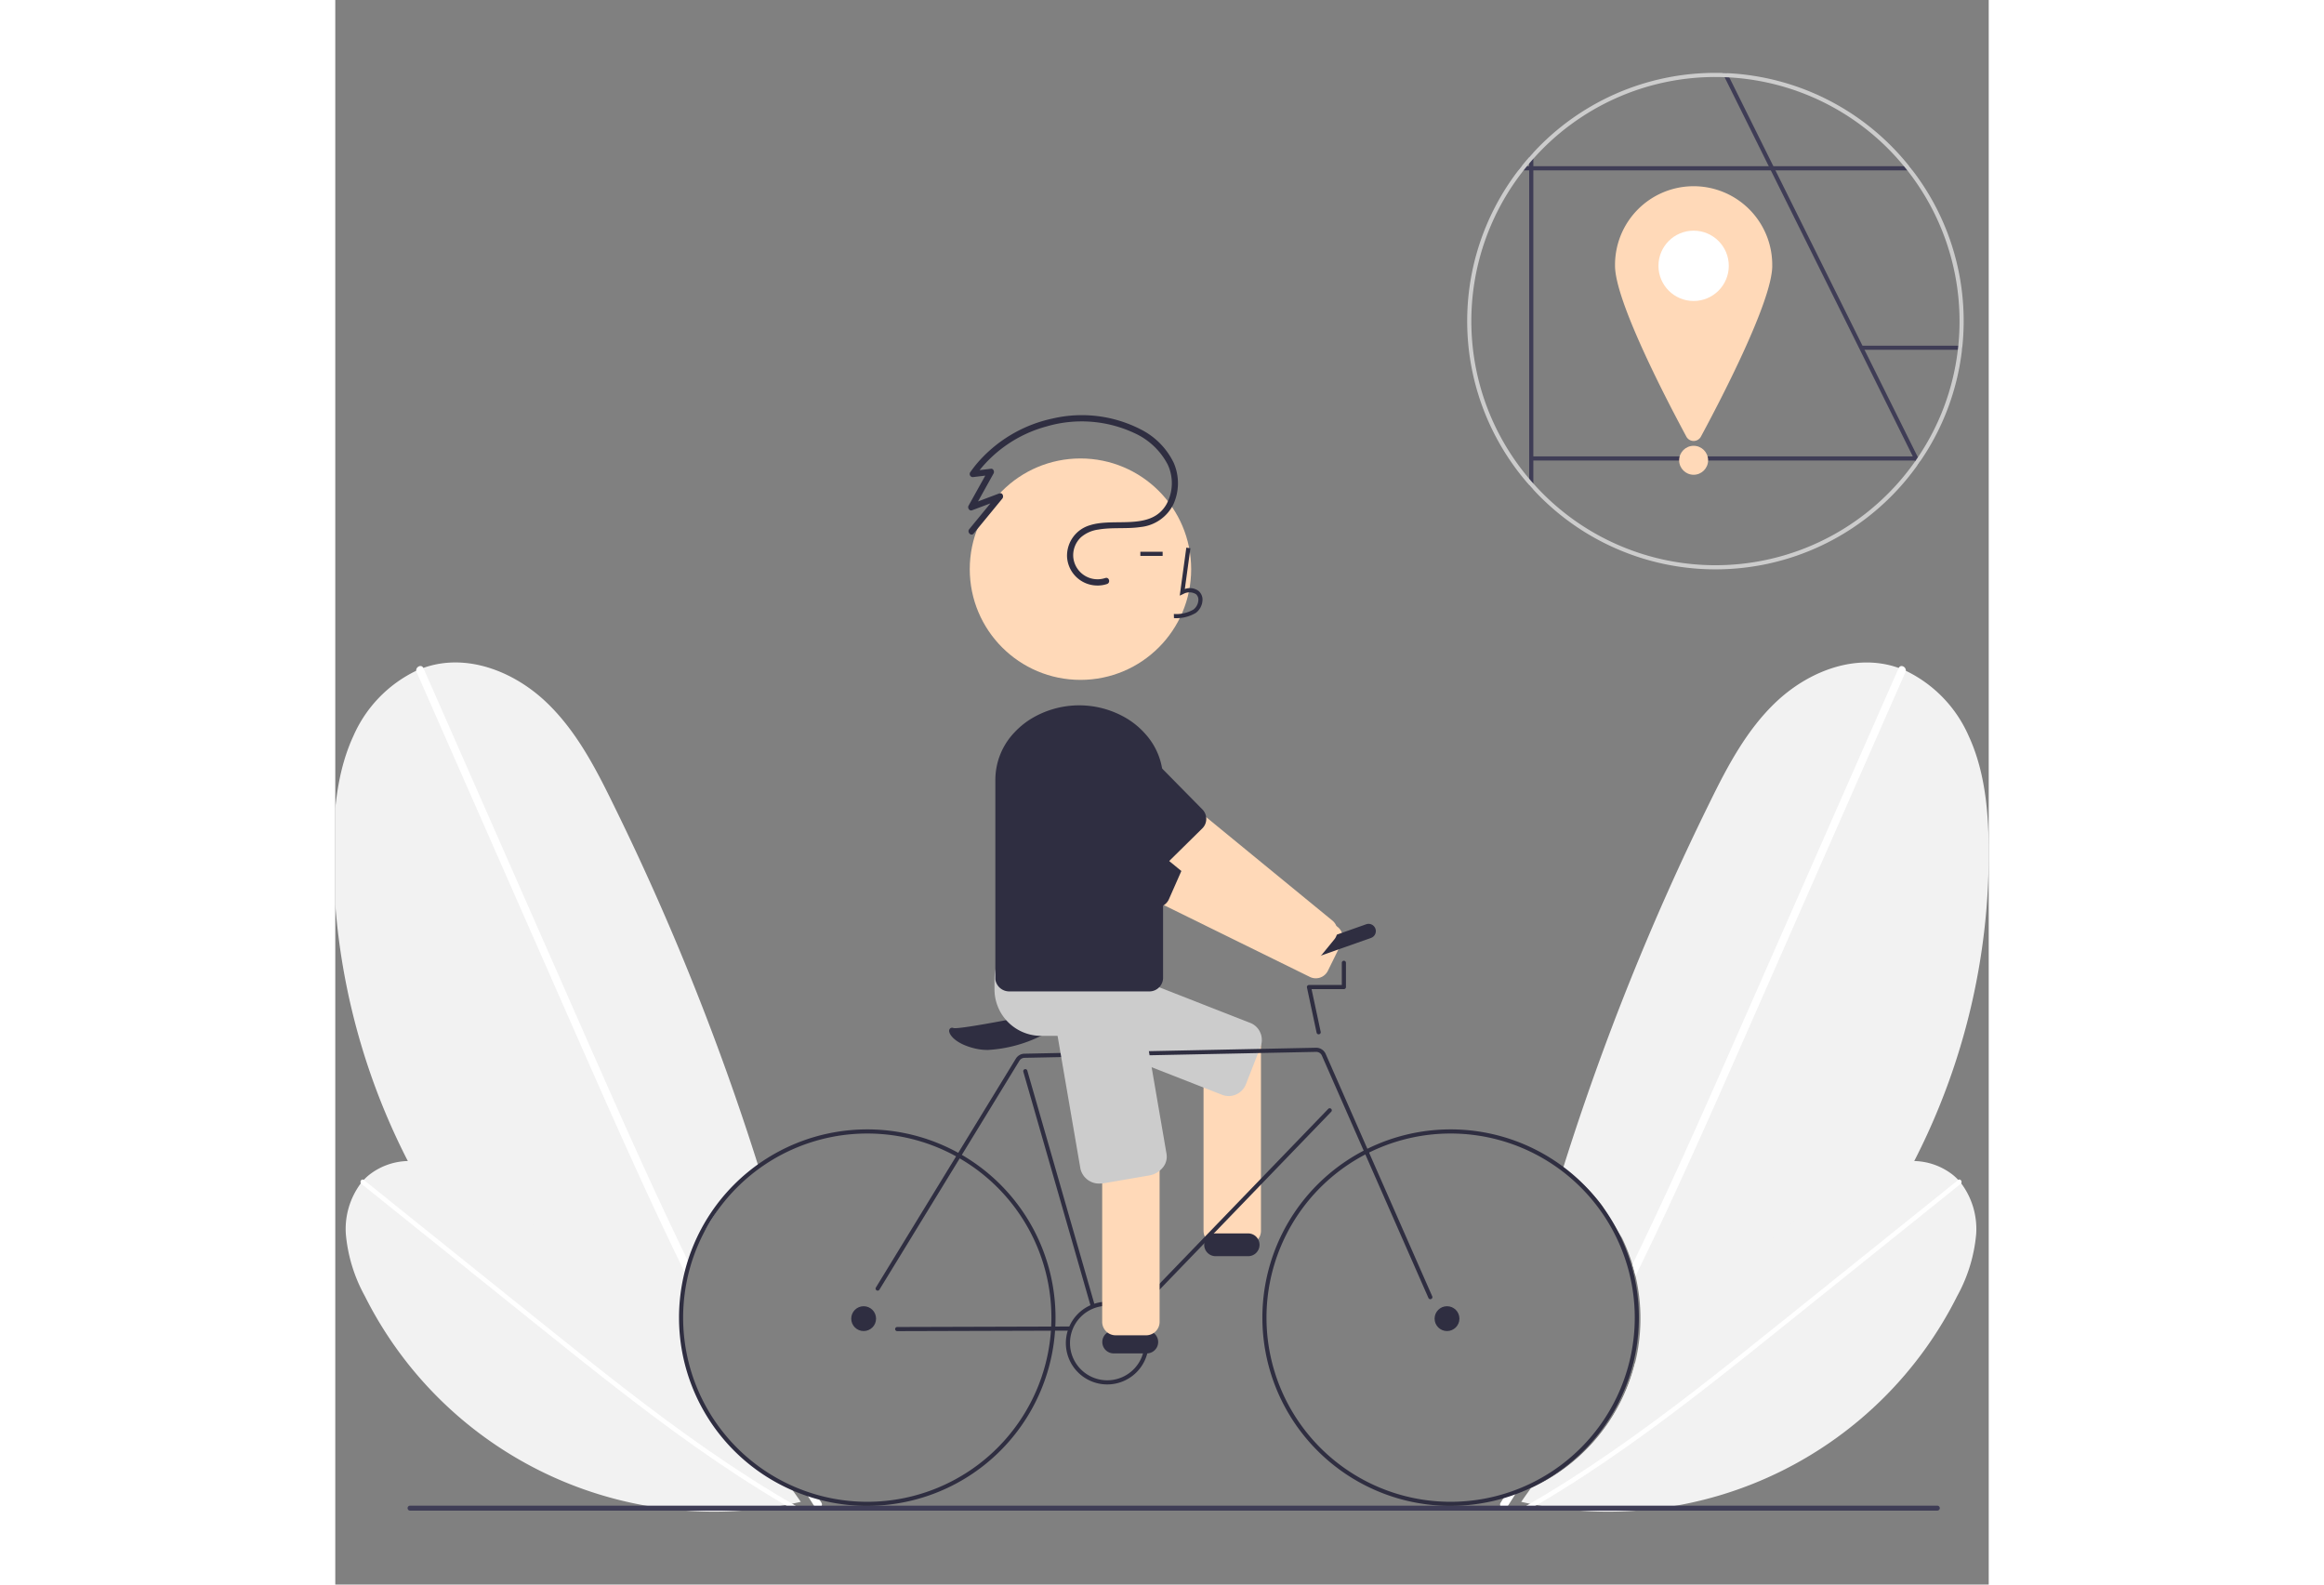                                 <svg xmlns="http://www.w3.org/2000/svg" xmlns:xlink="http://www.w3.org/1999/xlink"
                                    width="264" height="180" viewBox="0 0 264 253">
                                    <rect x="0" y="0" width="264" height="253" fill="#808080" stroke="none"/>
                                    <defs>
                                        <clipPath id="clip-path">
                                            <rect id="Rectangle_28" data-name="Rectangle 28" width="264" height="253"
                                                transform="translate(875.314 1503.006)" fill="#fff" stroke="#707070"
                                                stroke-width="1" />
                                        </clipPath>
                                    </defs>
                                    <g id="Mask_Group_1" data-name="Mask Group 1"
                                        transform="translate(-875.314 -1503.006)" clip-path="url(#clip-path)">
                                        <g id="undraw_bike_ride_7xit" transform="translate(875 1514.641)">
                                            <path id="Path_78" data-name="Path 78"
                                                d="M235.172,85.955c-.142.208-.287.413-.433.618l-.334-.671-.053-.109-.33-.661-8.409-16.948,0,0L211.354,39.465v0l-.327-.657v0l-7.055-14.213-.334-.674q.376.01.753.03l.337.677,7.035,14.18,0,0,.327.657v0l13.892,27.986v0l.327.657v0l8.409,16.934.112.228Z"
                                                transform="translate(18.171 -23.898)" fill="#3f3d56" />
                                            <path id="Path_79" data-name="Path 79"
                                                d="M243.509,35.11H180.574c.169-.221.34-.443.519-.661h61.9C243.168,34.667,243.34,34.889,243.509,35.11Z"
                                                transform="translate(8.635 -19.543)" fill="#3f3d56" />
                                            <path id="Path_80" data-name="Path 80"
                                                d="M235.478,54.719c-.02.221-.043.443-.073.661H219.283v-.661Z"
                                                transform="translate(24.64 -11.163)" fill="#3f3d56" />
                                            <path id="Path_81" data-name="Path 81"
                                                d="M182.461,32.909V86.721c-.228-.241-.446-.486-.661-.73V33.639C182.015,33.395,182.233,33.151,182.461,32.909Z"
                                                transform="translate(9.143 -20.18)" fill="#3f3d56" />
                                            <rect id="Rectangle_29" data-name="Rectangle 29" width="61.456"
                                                height="0.661" transform="translate(191.274 61.233)" fill="#3f3d56" />
                                            <path id="Path_82" data-name="Path 82"
                                                d="M216.6,49.37c0,5.63-8.28,21.507-11.39,27.271a1.319,1.319,0,0,1-2.323,0c-3.11-5.764-11.39-21.641-11.39-27.271a12.551,12.551,0,1,1,25.1,0Z"
                                                transform="translate(13.151 -18.563)" fill="#ffd9b8" />
                                            <circle id="Ellipse_5" data-name="Ellipse 5" cx="5.615" cy="5.615" r="5.615"
                                                transform="translate(211.582 25.192)" fill="#fff" />
                                            <circle id="Ellipse_6" data-name="Ellipse 6" cx="2.312" cy="2.312" r="2.312"
                                                transform="translate(214.885 59.543)" fill="#ffd9b8" />
                                            <path id="Path_83" data-name="Path 83"
                                                d="M119.813,222.347c.1.046.2.092.3.132l-.274-.089q-1.962-.649-3.894-1.377-3.106-1.164-6.13-2.527-2.16-.971-4.281-2.038A107.775,107.775,0,0,1,72.9,191.187q-1.249-1.427-2.448-2.9-1.02-1.253-2-2.543a105.212,105.212,0,0,1-9.843-15.633,107.554,107.554,0,0,1-11.891-50.5c.092-5.945.717-12.013,3.214-17.407A20.814,20.814,0,0,1,59.95,91.827c.37-.165.746-.317,1.13-.449a14.416,14.416,0,0,1,1.8-.519c6.335-1.394,13.024,1.457,17.744,5.906s7.818,10.318,10.669,16.148a409.434,409.434,0,0,1,23.154,57.6c.069.225.139.446.208.667a29.922,29.922,0,0,0-6.161,5.98l-3.232,5.235a29.487,29.487,0,0,0-1.656,4.22q-.283.912-.5,1.85a29.734,29.734,0,0,0,16.706,33.879Z"
                                                transform="translate(-46.71 3.632)" fill="#f2f2f2" />
                                            <path id="Path_84" data-name="Path 84"
                                                d="M103.1,185.188l-.023.116-.007.026c0-.01,0-.017,0-.026-.007-.043-.01-.086-.016-.129C103.068,185.178,103.085,185.185,103.1,185.188Z"
                                                transform="translate(-23.416 42.773)" fill="#f2f2f2" />
                                            <path id="Path_85" data-name="Path 85"
                                                d="M99.314,185.6c.139.287.277.575.419.859q-.283.912-.5,1.85c-.149-.307-.3-.618-.449-.925q-3.627-7.437-7.055-14.962c-3.937-8.6-7.739-17.255-11.547-25.905L68.157,119.189q-6.01-13.664-12.023-27.322a.782.782,0,0,1-.056-.2c-.07-.634.829-1.093,1.13-.449a.071.071,0,0,1,.01.017q.753,1.7,1.5,3.4,6.01,13.659,12.023,27.322,5.99,13.61,11.983,27.223c3.8,8.621,7.6,17.238,11.557,25.783Q96.752,180.3,99.314,185.6Z"
                                                transform="translate(-42.838 3.797)" fill="#fff" />
                                            <path id="Path_86" data-name="Path 86"
                                                d="M101.463,186.474c-.221-.347-.443-.69-.661-1.037-.188-.294-.373-.588-.558-.882-.046-.073-.092-.142-.132-.215q.912.282,1.83.542c.049.083.1.168.159.251.149.235.3.472.449.707.023.04.043.076.06.112C102.87,186.59,101.876,187.115,101.463,186.474Z"
                                                transform="translate(-24.631 42.428)" fill="#fff" />
                                            <path id="Path_87" data-name="Path 87"
                                                d="M119.969,200.1c.271.38.538.76.8,1.143-.459.1-.915.2-1.377.3-.367.073-.733.145-1.1.211a62.33,62.33,0,0,1-67.136-33.377,25.066,25.066,0,0,1-3.029-9.906,12.193,12.193,0,0,1,2.4-8.092c.145-.185.3-.363.462-.538a9.041,9.041,0,0,1,.8-.753,10.381,10.381,0,0,1,6.239-2.263,14.392,14.392,0,0,1,4.568.538c3.653,1.037,6.844,3.247,9.9,5.506a237.469,237.469,0,0,1,29.235,25.347c.3.307.6.621.892.931a29.919,29.919,0,0,0,16.611,19.917.164.164,0,0,1,.03.043C119.5,199.44,119.737,199.77,119.969,200.1Z"
                                                transform="translate(-46.129 26.913)" fill="#f2f2f2" />
                                            <path id="Path_88" data-name="Path 88"
                                                d="M99.568,185.4c-.016-.023-.033-.05-.05-.073l.026-.007Z"
                                                transform="translate(-24.876 42.833)" fill="#f2f2f2" />
                                            <path id="Path_89" data-name="Path 89"
                                                d="M49.925,149.608l13.619,10.939,13.619,10.939c4.313,3.464,8.624,6.933,12.988,10.333,4.326,3.37,8.705,6.674,13.188,9.834s9.056,6.167,13.774,8.95q.881.52,1.769,1.029c.41.235.805-.386.393-.623-4.751-2.726-9.364-5.688-13.866-8.807s-8.907-6.4-13.246-9.749C87.8,179.082,83.5,175.636,79.2,172.185l-13.57-10.9L52.012,150.347l-1.695-1.361c-.369-.3-.759.329-.393.623Z"
                                                transform="translate(-45.441 27.779)" fill="#fff" />
                                            <path id="Path_90" data-name="Path 90"
                                                d="M182.079,222.347c-.1.046-.2.092-.3.132l.274-.089q1.962-.649,3.894-1.377,3.106-1.164,6.13-2.527,2.16-.971,4.281-2.038a107.776,107.776,0,0,0,32.64-25.261q1.249-1.427,2.448-2.9,1.02-1.253,2-2.543a105.211,105.211,0,0,0,9.843-15.633,107.554,107.554,0,0,0,11.891-50.5c-.092-5.945-.717-12.013-3.214-17.407a20.814,20.814,0,0,0-10.018-10.371c-.37-.165-.746-.317-1.13-.449a14.416,14.416,0,0,0-1.8-.519c-6.335-1.394-13.024,1.457-17.744,5.906s-7.818,10.318-10.669,16.148a409.439,409.439,0,0,0-23.154,57.6c-.069.225-.139.446-.208.667a29.922,29.922,0,0,1,6.161,5.98l3.232,5.235a29.492,29.492,0,0,1,1.656,4.22q.283.912.5,1.85a29.734,29.734,0,0,1-16.706,33.879Z"
                                                transform="translate(9.132 3.632)" fill="#f2f2f2" />
                                            <path id="Path_91" data-name="Path 91"
                                                d="M177.333,185.188l.023.116.007.026c0-.01,0-.017,0-.026.007-.043.01-.086.016-.129C177.366,185.178,177.349,185.185,177.333,185.188Z"
                                                transform="translate(7.295 42.773)" fill="#f2f2f2" />
                                            <path id="Path_92" data-name="Path 92"
                                                d="M193.876,185.6c-.139.287-.277.575-.419.859q.283.912.5,1.85c.149-.307.3-.618.449-.925q3.627-7.437,7.055-14.962c3.937-8.6,7.739-17.255,11.547-25.905l12.026-27.322q6.01-13.664,12.023-27.322a.781.781,0,0,0,.056-.2c.069-.634-.829-1.093-1.13-.449a.072.072,0,0,0-.01.017q-.753,1.7-1.5,3.4-6.01,13.659-12.023,27.322-5.99,13.61-11.983,27.223c-3.8,8.621-7.6,17.238-11.557,25.783Q196.438,180.3,193.876,185.6Z"
                                                transform="translate(13.962 3.797)" fill="#fff" />
                                            <path id="Path_93" data-name="Path 93"
                                                d="M179.7,186.474c.221-.347.443-.69.661-1.037.188-.294.373-.588.558-.882.046-.073.092-.142.132-.215q-.912.282-1.83.542c-.05.083-.1.168-.159.251-.149.235-.3.472-.449.707-.023.04-.043.076-.059.112C178.292,186.59,179.287,187.115,179.7,186.474Z"
                                                transform="translate(7.782 42.428)" fill="#fff" />
                                            <path id="Path_94" data-name="Path 94"
                                                d="M181.7,200.1c-.271.38-.538.76-.8,1.143.459.1.915.2,1.377.3.367.073.733.145,1.1.211a62.33,62.33,0,0,0,67.136-33.377,25.067,25.067,0,0,0,3.029-9.906,12.193,12.193,0,0,0-2.4-8.092c-.145-.185-.3-.363-.462-.538a9.04,9.04,0,0,0-.8-.753,10.381,10.381,0,0,0-6.239-2.263,14.391,14.391,0,0,0-4.568.538c-3.653,1.037-6.844,3.247-9.9,5.506a237.469,237.469,0,0,0-29.235,25.347c-.3.307-.6.621-.892.931a29.919,29.919,0,0,1-16.611,19.917.163.163,0,0,0-.03.043C182.169,199.44,181.935,199.77,181.7,200.1Z"
                                                transform="translate(8.771 26.913)" fill="#f2f2f2" />
                                            <path id="Path_95" data-name="Path 95"
                                                d="M180.866,185.4c.016-.023.033-.05.049-.073l-.026-.007Z"
                                                transform="translate(8.756 42.833)" fill="#f2f2f2" />
                                            <path id="Path_96" data-name="Path 96"
                                                d="M250.874,149.608l-13.619,10.939-13.619,10.939c-4.313,3.464-8.624,6.933-12.988,10.333-4.326,3.37-8.705,6.674-13.188,9.834s-9.056,6.167-13.774,8.95q-.881.52-1.769,1.029c-.41.235-.805-.386-.393-.623,4.751-2.726,9.364-5.688,13.866-8.807s8.907-6.4,13.246-9.749c4.362-3.369,8.664-6.816,12.961-10.267l13.57-10.9,13.619-10.939,1.695-1.361c.369-.3.759.329.393.623Z"
                                                transform="translate(8.956 27.779)" fill="#fff" />
                                            <path id="Path_97" data-name="Path 97"
                                                d="M133.99,107.475a2.131,2.131,0,0,0-1.234,1.087l-1.7,3.45-.454.922a2.15,2.15,0,0,0,.976,2.875l13.147,6.468,23.314,11.465a2.151,2.151,0,0,0,2.8-.84c.027-.046.05-.09.075-.137l1.3-2.64.853-1.736a2.137,2.137,0,0,0,.16-.435,2.159,2.159,0,0,0-.053-1.2,2.131,2.131,0,0,0-1.087-1.234l-2.779-1.368-20.56-10.112-13.119-6.456A2.146,2.146,0,0,0,133.99,107.475Z"
                                                transform="translate(-12.115 10.602)" fill="#ffd9b8" />
                                            <path id="Path_98" data-name="Path 98"
                                                d="M130.391,109.094a5.972,5.972,0,0,0-.622,1.09,6.118,6.118,0,0,0,3.122,8.058l10.274,4.535a2.156,2.156,0,0,0,2.032-.161,2.116,2.116,0,0,0,.613-.6,2.056,2.056,0,0,0,.187-.333l3.2-7.252a.3.3,0,0,0,.02-.053A2.146,2.146,0,0,0,148.1,111.6l-10.274-4.535a6.12,6.12,0,0,0-7.436,2.032Z"
                                                transform="translate(-12.584 10.264)" fill="#2f2e41" />
                                            <path id="Path_99" data-name="Path 99"
                                                d="M152.036,131.687h-4.875a2.149,2.149,0,0,0-2.147,2.147v30.391a2.149,2.149,0,0,0,2.147,2.147h4.875a2.147,2.147,0,0,0,2.147-2.147V133.834a2.147,2.147,0,0,0-2.147-2.147Z"
                                                transform="translate(-6.067 20.659)" fill="#ffd9b8" />
                                            <path id="Path_100" data-name="Path 100"
                                                d="M156.641,146.066a2.845,2.845,0,0,1-1.039-.2l-27.157-10.624a2.947,2.947,0,0,1-1.628-3.831l2.324-5.94a2.987,2.987,0,0,1,1.559-1.647,2.86,2.86,0,0,1,2.236-.062l27.157,10.625a2.863,2.863,0,0,1,1.6,1.563,2.986,2.986,0,0,1,.027,2.267l-2.324,5.94A2.978,2.978,0,0,1,156.641,146.066Z"
                                                transform="translate(-13.678 17.303)" fill="#ccc" />
                                            <path id="Path_101" data-name="Path 101"
                                                d="M152.161,158.633h-5.285a1.817,1.817,0,0,1,0-3.633h5.285a1.817,1.817,0,0,1,0,3.633Z"
                                                transform="translate(-6.048 30.298)" fill="#2f2e41" />
                                            <path id="Path_102" data-name="Path 102"
                                                d="M122.482,136.349a8.806,8.806,0,0,1-1.975-.209c-2.932-.677-4.015-1.964-4.192-2.617a.581.581,0,0,1,.107-.6.506.506,0,0,1,.541-.075c.911.3,13.822-2.249,18.407-3.307,1.907-.44,3.245-.367,3.978.215a1.283,1.283,0,0,1,.518.936v.115l-9.017,3.34A21.876,21.876,0,0,1,122.482,136.349Z"
                                                transform="translate(-17.949 19.655)" fill="#2f2e41" />
                                            <path id="Path_103" data-name="Path 103"
                                                d="M196.538,174.176a.33.33,0,0,1-.3-.2l-17.013-38.7a.986.986,0,0,0-.927-.592l-46.549.95a.986.986,0,0,0-.825.474l-22.34,36.532a.33.33,0,1,1-.563-.344l22.34-36.532a1.644,1.644,0,0,1,1.375-.79l46.549-.95a1.653,1.653,0,0,1,1.546.987l17.013,38.7a.331.331,0,0,1-.3.463Z"
                                                transform="translate(-21.383 21.628)" fill="#2f2e41" />
                                            <path id="Path_104" data-name="Path 104"
                                                d="M135.745,174.563a.331.331,0,0,1-.317-.239l-10.768-37.463a.33.33,0,0,1,.635-.183l10.768,37.463a.33.33,0,0,1-.226.409.326.326,0,0,1-.091.013Z"
                                                transform="translate(-14.487 22.624)" fill="#2f2e41" />
                                            <path id="Path_105" data-name="Path 105"
                                                d="M139.4,137.513H128.83a7.44,7.44,0,0,1-7.432-7.432V128.43A7.44,7.44,0,0,1,128.83,121H139.4a7.44,7.44,0,0,1,7.432,7.432v1.651a7.44,7.44,0,0,1-7.432,7.432Z"
                                                transform="translate(-15.83 16.24)" fill="#ccc" />
                                            <circle id="Ellipse_7" data-name="Ellipse 7" cx="1.982" cy="1.982" r="1.982"
                                                transform="translate(175.839 196.922)" fill="#2f2e41" />
                                            <circle id="Ellipse_8" data-name="Ellipse 8" cx="1.982" cy="1.982" r="1.982"
                                                transform="translate(82.695 196.922)" fill="#2f2e41" />
                                            <path id="Path_106" data-name="Path 106"
                                                d="M156.946,125.867a1.156,1.156,0,0,1-.386-2.246l9.965-3.523a1.156,1.156,0,1,1,.771,2.18L157.33,125.8A1.149,1.149,0,0,1,156.946,125.867Z"
                                                transform="translate(-1.612 15.84)" fill="#2f2e41" />
                                            <path id="Path_107" data-name="Path 107"
                                                d="M138.239,172.47a.33.33,0,0,1-.238-.56l29.86-30.949a.33.33,0,0,1,.475.459l-29.86,30.949a.329.329,0,0,1-.238.1Z"
                                                transform="translate(-9.004 24.452)" fill="#2f2e41" />
                                            <path id="Path_108" data-name="Path 108"
                                                d="M110.506,166.256a.33.33,0,0,1,0-.661l27.588-.08h0a.33.33,0,1,1,0,.661l-27.588.08Z"
                                                transform="translate(-20.47 34.645)" fill="#2f2e41" />
                                            <path id="Path_109" data-name="Path 109"
                                                d="M158.563,135.946a.33.33,0,0,1-.323-.261L156.7,128.47a.33.33,0,0,1,.323-.4h5.241v-3.542a.33.33,0,1,1,.661,0V128.4a.33.33,0,0,1-.33.33h-5.162l1.459,6.816a.33.33,0,0,1-.323.4Z"
                                                transform="translate(-1.24 17.563)" fill="#2f2e41" />
                                            <path id="Path_110" data-name="Path 110"
                                                d="M136.066,175.923a6.606,6.606,0,1,1,6.606-6.606A6.606,6.606,0,0,1,136.066,175.923Zm0-12.551a5.945,5.945,0,1,0,5.945,5.945,5.945,5.945,0,0,0-5.945-5.945Z"
                                                transform="translate(-12.497 33.486)" fill="#2f2e41" />
                                            <path id="Path_111" data-name="Path 111"
                                                d="M140.71,169.616h-5.285a1.817,1.817,0,1,1,0-3.633h5.285a1.817,1.817,0,0,1,0,3.633Z"
                                                transform="translate(-10.782 34.838)" fill="#2f2e41" />
                                            <path id="Path_112" data-name="Path 112"
                                                d="M299.35,186.541H55.493a.393.393,0,0,1,0-.787H299.35a.393.393,0,1,1,0,.787Z"
                                                transform="translate(-43.241 43.013)" fill="#3f3d56" />
                                            <path id="Path_113" data-name="Path 113"
                                                d="M137.695,101.1a2.131,2.131,0,0,0-1.449.778l-2.437,2.974-.652.795a2.15,2.15,0,0,0,.3,3.022l11.33,9.289,20.093,16.469a2.151,2.151,0,0,0,2.918-.18c.037-.038.07-.076.1-.116l1.866-2.275,1.225-1.5a2.134,2.134,0,0,0,.254-.387,2.158,2.158,0,0,0,.222-1.185,2.13,2.13,0,0,0-.778-1.449l-2.4-1.964-17.72-14.525-11.306-9.272A2.146,2.146,0,0,0,137.695,101.1Z"
                                                transform="translate(-11.17 8.009)" fill="#ffd9b8" />
                                            <circle id="Ellipse_9" data-name="Ellipse 9" cx="17.677" cy="17.677"
                                                r="17.677" transform="translate(101.619 61.564)" fill="#ffd9b8" />
                                            <path id="Path_114" data-name="Path 114"
                                                d="M141.678,88.783l-.018-.661a5.463,5.463,0,0,0,3.127-.706,2.031,2.031,0,0,0,.787-1.5,1.161,1.161,0,0,0-.381-.956,2,2,0,0,0-2.044-.018l-.547.251,1.048-7.66.654.09-.892,6.516a2.332,2.332,0,0,1,2.206.317,1.807,1.807,0,0,1,.614,1.484,2.686,2.686,0,0,1-1.057,2.006A6.078,6.078,0,0,1,141.678,88.783Z"
                                                transform="translate(-7.454 -1.728)" fill="#2f2e41" />
                                            <rect id="Rectangle_30" data-name="Rectangle 30" width="3.558"
                                                height="0.661" transform="translate(128.857 76.461)" fill="#2f2e41" />
                                            <path id="Path_115" data-name="Path 115"
                                                d="M150.251,109.977l-7.881-8a6.111,6.111,0,1,0-8.707,8.576l7.881,8a2.146,2.146,0,0,0,2.7.293,1.78,1.78,0,0,0,.338-.269l5.647-5.563a2.123,2.123,0,0,0,.469-.684A2.158,2.158,0,0,0,150.251,109.977Z"
                                                transform="translate(-11.486 7.623)" fill="#2f2e41" />
                                            <path id="Path_116" data-name="Path 116"
                                                d="M140.586,141.969h-4.875a2.149,2.149,0,0,0-2.147,2.147v30.391a2.149,2.149,0,0,0,2.147,2.147h4.875a2.147,2.147,0,0,0,2.147-2.147V144.116a2.147,2.147,0,0,0-2.147-2.147Z"
                                                transform="translate(-10.801 24.91)" fill="#ffd9b8" />
                                            <path id="Path_117" data-name="Path 117"
                                                d="M135.709,159.843a3.057,3.057,0,0,1-3.146-2.357l-4.943-28.739a2.715,2.715,0,0,1,.628-2.206,3.609,3.609,0,0,1,2.184-1.232l7.137-1.228a3.16,3.16,0,0,1,3.8,2.3l4.943,28.739a2.715,2.715,0,0,1-.626,2.205,3.609,3.609,0,0,1-2.186,1.233l-7.137,1.227A3.844,3.844,0,0,1,135.709,159.843Z"
                                                transform="translate(-13.272 17.491)" fill="#ccc" />
                                            <path id="Path_118" data-name="Path 118"
                                                d="M145.473,99.947a12.791,12.791,0,0,0-2.9-2.449,14.812,14.812,0,0,0-15.484.067,12.914,12.914,0,0,0-2.52,2.081,10.979,10.979,0,0,0-3.072,7.53v31.8a1.387,1.387,0,0,0,.026.289,2.237,2.237,0,0,0,2.286,1.754h22.153a2.195,2.195,0,0,0,2.312-2.043v-31.8A10.908,10.908,0,0,0,145.473,99.947Z"
                                                transform="translate(-15.79 5.635)" fill="#2f2e41" />
                                            <path id="Path_119" data-name="Path 119"
                                                d="M140.33,88.561a3.891,3.891,0,0,1-5.124-3.342,3.953,3.953,0,0,1,1.23-3.16,5.32,5.32,0,0,1,2.776-1.23c2.225-.386,4.513-.073,6.748-.406a6.576,6.576,0,0,0,5.23-3.618,8.147,8.147,0,0,0,.057-6.629,11.628,11.628,0,0,0-5.254-5.334A20.57,20.57,0,0,0,131.906,63.1,21.884,21.884,0,0,0,119.8,70.31q-.562.677-1.065,1.4a.5.5,0,0,0,.428.746l2.9-.349-.428-.746-3.15,5.663c-.194.348.135.888.56.728l4.619-1.741-.482-.828-4.584,5.582c-.4.489.3,1.194.7.7l4.584-5.582c.279-.339.03-1.021-.482-.828L118.776,76.8l.56.728,3.15-5.663c.164-.3-.036-.793-.428-.745l-2.9.349.428.746a20.584,20.584,0,0,1,11.393-7.862,19.9,19.9,0,0,1,13.9,1.032,11.2,11.2,0,0,1,5.418,5.082,7.034,7.034,0,0,1-.234,6.363c-2.486,4.244-8.282,2.063-12.16,3.3a5.07,5.07,0,0,0-3.69,5.035,4.852,4.852,0,0,0,4.655,4.594,4.71,4.71,0,0,0,1.727-.237c.6-.2.344-1.157-.263-.955Z"
                                                transform="translate(-17.061 -7.912)" fill="#2f2e41" />
                                            <path id="Path_120" data-name="Path 120"
                                                d="M246.407,85.8h.076v-.109a1.081,1.081,0,0,1-.076.109ZM245.9,39.47c-.169-.221-.34-.443-.519-.661a39.564,39.564,0,0,0-29.063-14.86q-.376-.02-.753-.03c-.377-.01-.753-.017-1.133-.017a39.516,39.516,0,0,0-29.073,12.73c-.228.241-.446.486-.661.73q-.629.708-1.216,1.447c-.178.218-.35.439-.519.661A39.547,39.547,0,0,0,184.7,89.715c.215.244.433.489.661.73a39.583,39.583,0,0,0,61.306-3.868c.145-.2.291-.41.433-.618a39.319,39.319,0,0,0,6.7-17.839c.03-.218.053-.439.073-.661q.193-1.932.195-3.921A39.411,39.411,0,0,0,245.9,39.47Zm7.237,28.65a38.628,38.628,0,0,1-6.375,17.162q-.134.2-.277.406a1.086,1.086,0,0,1-.076.109c-.023.036-.049.073-.076.109a38.93,38.93,0,0,1-60.973,3.561c-.228-.251-.449-.5-.661-.76a38.9,38.9,0,0,1-.9-49.237c.175-.221.35-.443.532-.661.119-.149.241-.294.37-.439.211-.258.433-.509.661-.76a38.864,38.864,0,0,1,29.073-13.047q.738,0,1.466.03c.254.007.505.02.756.033a38.925,38.925,0,0,1,27.88,14.183c.182.218.357.439.532.661a38.982,38.982,0,0,1,8.145,27.989c-.023.221-.046.443-.076.661ZM246.407,85.8h.076v-.109A1.079,1.079,0,0,1,246.407,85.8Z"
                                                transform="translate(6.246 -23.903)" fill="#ccc" />
                                            <path id="Path_121" data-name="Path 121"
                                                d="M115.819,203.362A30.057,30.057,0,1,1,145.876,173.3a30.057,30.057,0,0,1-30.057,30.057Zm0-59.454a29.4,29.4,0,1,0,29.4,29.4,29.4,29.4,0,0,0-29.4-29.4Z"
                                                transform="translate(-30.564 25.439)" fill="#2f2e41" />
                                            <path id="Path_122" data-name="Path 122"
                                                d="M181.717,203.362A30.057,30.057,0,1,1,211.774,173.3a30.057,30.057,0,0,1-30.057,30.057Zm0-59.454a29.4,29.4,0,1,0,29.4,29.4A29.4,29.4,0,0,0,181.717,143.908Z"
                                                transform="translate(-3.319 25.439)" fill="#2f2e41" />
                                        </g>
                                    </g>
                                </svg>